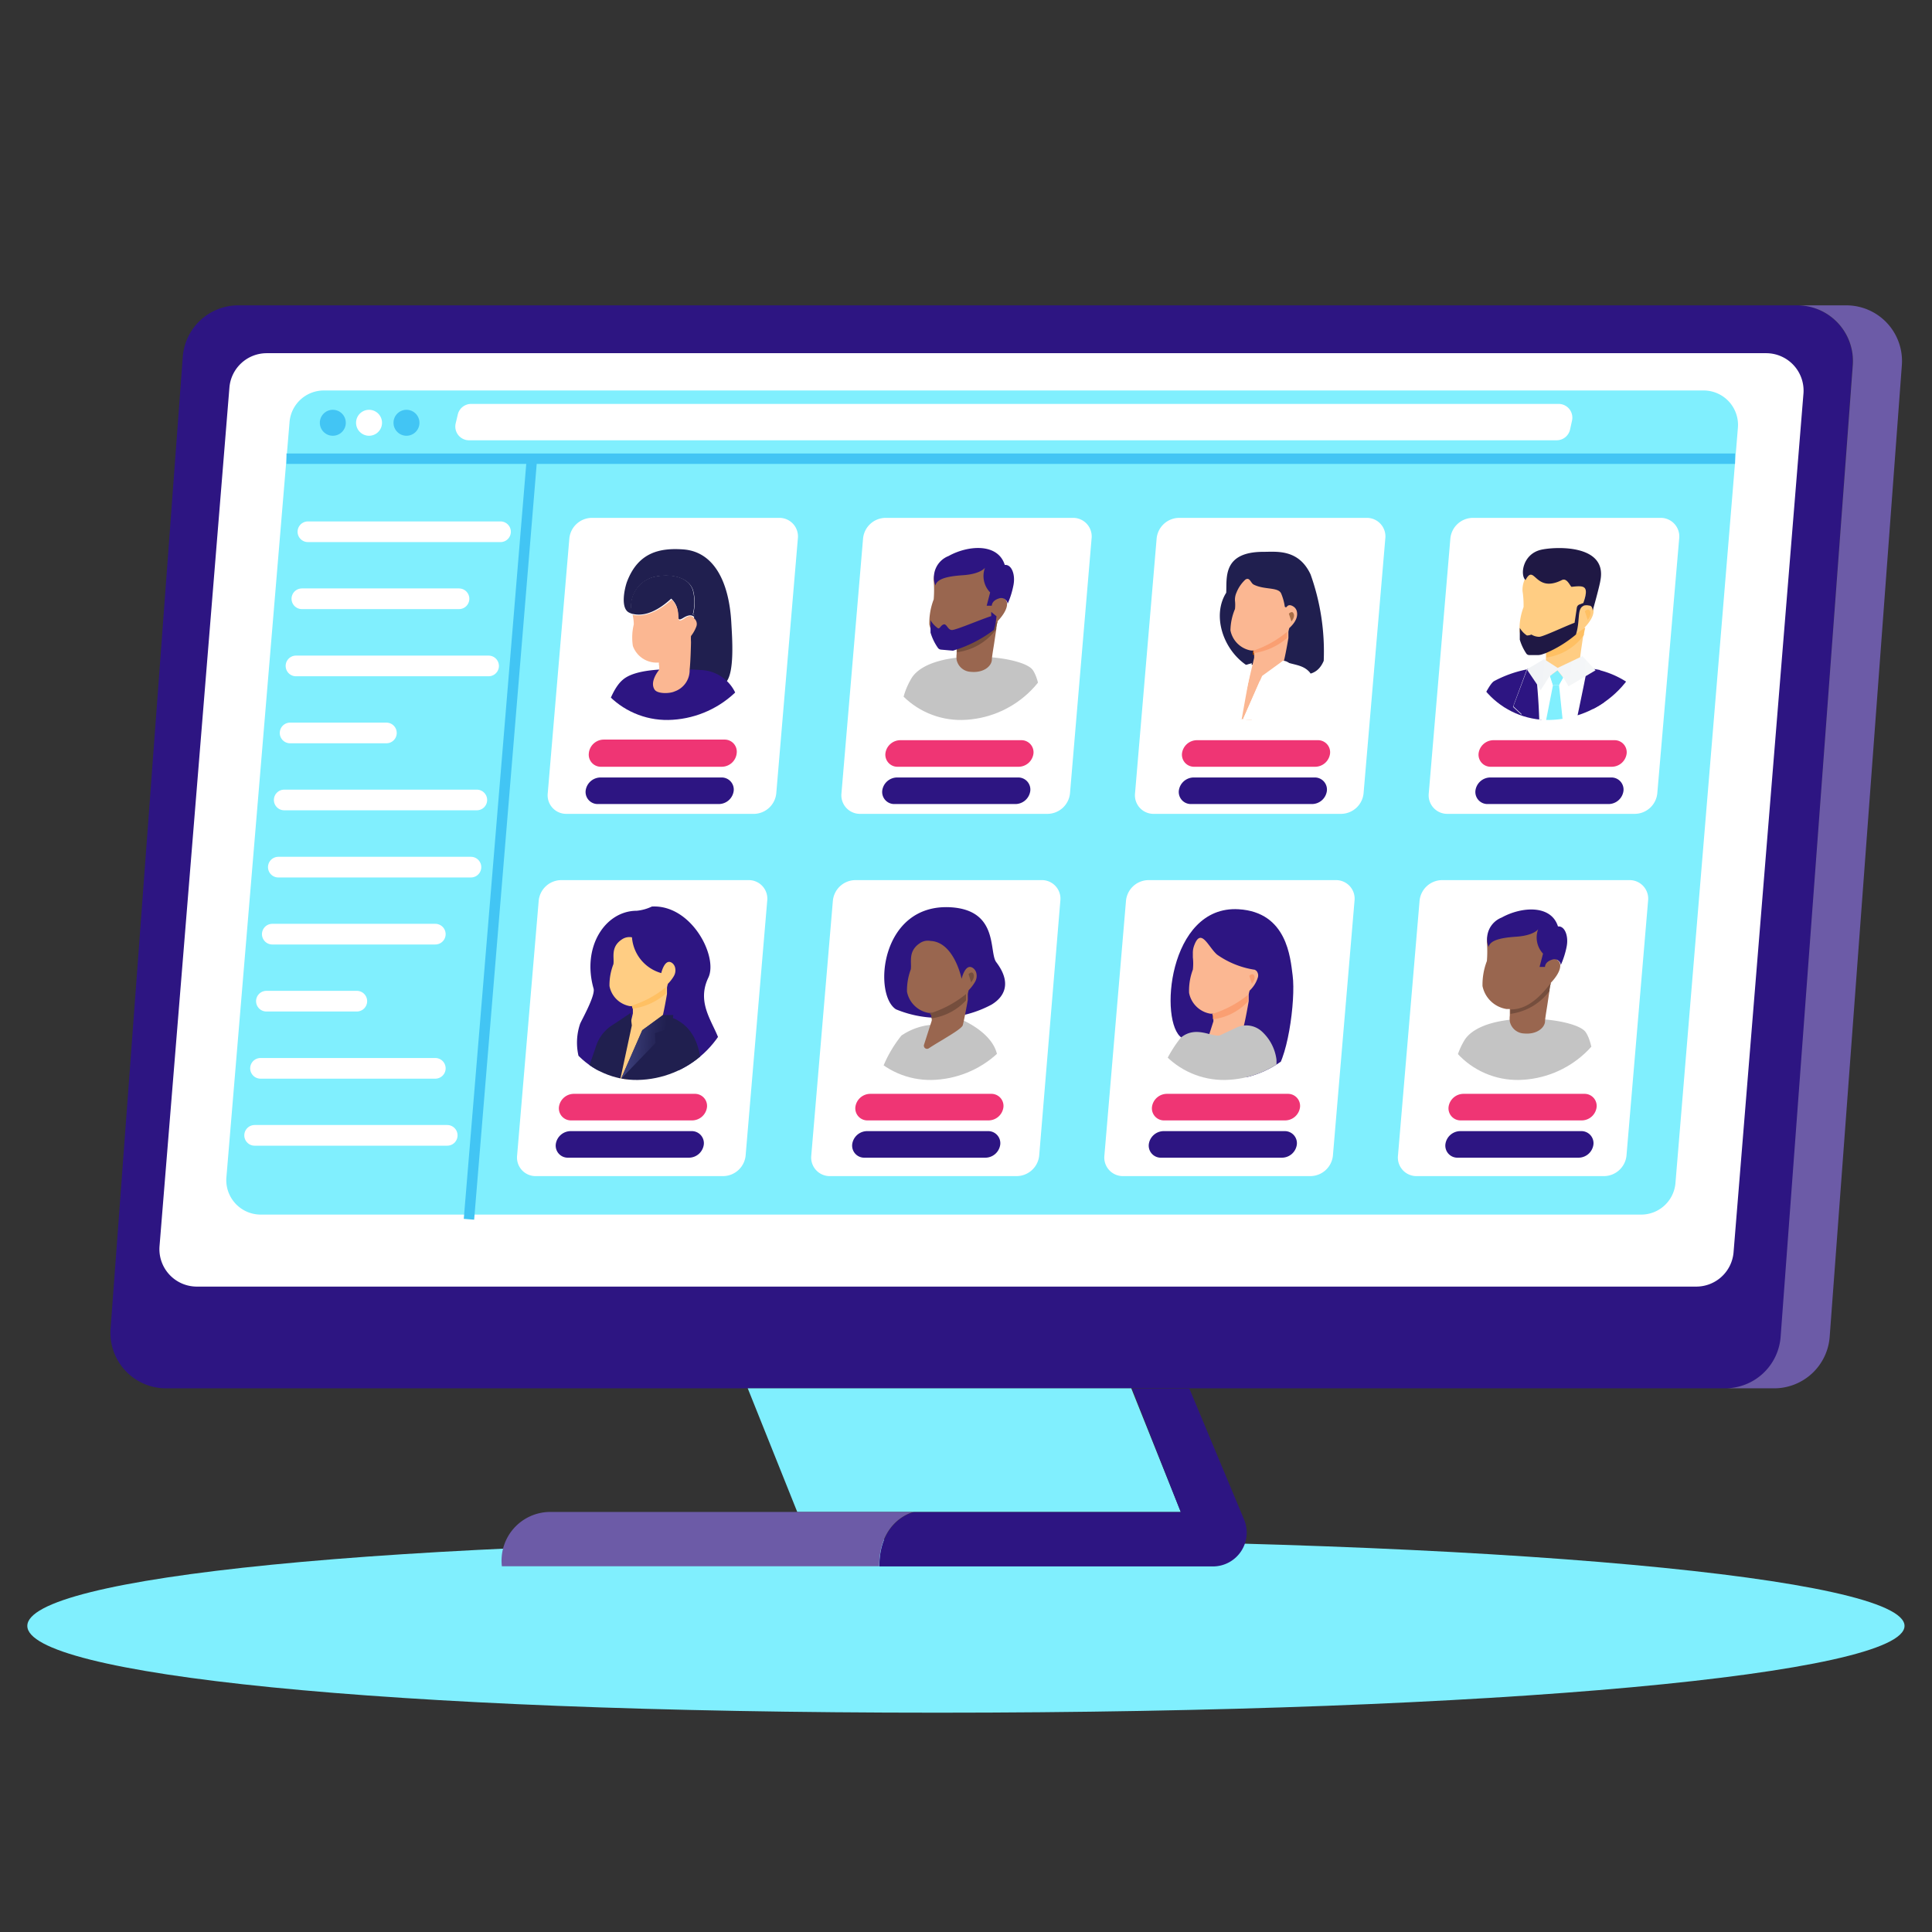 <svg xmlns="http://www.w3.org/2000/svg" xmlns:xlink="http://www.w3.org/1999/xlink" viewBox="0 0 128 128"><rect x="0" y="0" width="128" height="128" fill="#333333" stroke="none"/><defs><style>.cls-1,.cls-6,.cls-8{fill:none;}.cls-2{fill:#80effe;}.cls-3{fill:#2d1582;}.cls-4{fill:#6c5ba7;}.cls-5{fill:#fff;}.cls-6{stroke:#42c5f4;stroke-width:0.69px;}.cls-6,.cls-8{stroke-miterlimit:10;}.cls-7{fill:#42c5f4;}.cls-8{stroke:#fff;stroke-linecap:round;stroke-width:1.37px;}.cls-9{clip-path:url(#clip-path);}.cls-10{fill:#fa9f72;}.cls-11{fill:url(#Безымянный_градиент_29);}.cls-12{fill:url(#Безымянный_градиент_29-2);}.cls-13{fill:#fbb792;}.cls-14{clip-path:url(#clip-path-2);}.cls-15{fill:#c4c4c4;}.cls-16{fill:#99664f;}.cls-17{fill:#754e3d;}.cls-18{clip-path:url(#clip-path-3);}.cls-19{fill:url(#Безымянный_градиент_29-3);}.cls-20{fill:url(#Безымянный_градиент_48);}.cls-21{fill:url(#Безымянный_градиент_157);}.cls-22{clip-path:url(#clip-path-4);}.cls-23{fill:#ffcd83;}.cls-24{fill:#ffc063;}.cls-25{fill:#1f1844;}.cls-26{fill:url(#Безымянный_градиент_263);}.cls-27{clip-path:url(#clip-path-5);}.cls-28{fill:url(#Безымянный_градиент_123);}.cls-29{fill:url(#Безымянный_градиент_48-2);}.cls-30{fill:#201f4f;}.cls-31{fill:url(#Безымянный_градиент_139);}.cls-32{clip-path:url(#clip-path-6);}.cls-33{fill:url(#Безымянный_градиент_123-2);}.cls-34{fill:url(#Безымянный_градиент_48-3);}.cls-35{clip-path:url(#clip-path-7);}.cls-36{fill:url(#Безымянный_градиент_48-4);}.cls-37{clip-path:url(#clip-path-8);}.cls-38{fill:#ef3574;}</style><clipPath id="clip-path"><path class="cls-1" d="M50.74,41.7a6.62,6.62,0,0,1-6.47,6,5.4,5.4,0,0,1-5.45-6,6.62,6.62,0,0,1,6.47-6A5.4,5.4,0,0,1,50.74,41.7Z"/></clipPath><linearGradient id="Безымянный_градиент_29" x1="29.74" y1="41.25" x2="37.28" y2="41.25" gradientTransform="matrix(1, 0, -0.09, 1, 14.99, -0.58)" gradientUnits="userSpaceOnUse"><stop offset="0.28" stop-color="#201f4f"/><stop offset="1" stop-color="#201f4f"/></linearGradient><linearGradient id="Безымянный_градиент_29-2" x1="30.26" y1="40.06" x2="34.73" y2="40.06" xlink:href="#Безымянный_градиент_29"/><clipPath id="clip-path-2"><path class="cls-1" d="M70.2,41.7a6.62,6.62,0,0,1-6.47,6,5.4,5.4,0,0,1-5.45-6,6.62,6.62,0,0,1,6.47-6A5.4,5.4,0,0,1,70.2,41.7Z"/></clipPath><clipPath id="clip-path-3"><path class="cls-1" d="M89.65,41.7a6.62,6.62,0,0,1-6.47,6,5.4,5.4,0,0,1-5.45-6,6.62,6.62,0,0,1,6.47-6A5.4,5.4,0,0,1,89.65,41.7Z"/></clipPath><linearGradient id="Безымянный_градиент_29-3" x1="67.73" y1="43.63" x2="74.93" y2="40.29" xlink:href="#Безымянный_градиент_29"/><linearGradient id="Безымянный_градиент_48" x1="-5444.13" y1="1160.75" x2="-5445.98" y2="1162.56" gradientTransform="matrix(0.96, 0.21, -0.3, 0.98, 5649.79, 65.68)" gradientUnits="userSpaceOnUse"><stop offset="0" stop-color="#a04400"/><stop offset="1" stop-color="#753200"/></linearGradient><linearGradient id="Безымянный_градиент_157" x1="-5444.13" y1="1159.46" x2="-5444.37" y2="1159.69" gradientTransform="matrix(0.96, 0.21, -0.3, 0.98, 5649.79, 65.68)" gradientUnits="userSpaceOnUse"><stop offset="0" stop-color="#a96e46"/><stop offset="1" stop-color="#ffd0b9"/></linearGradient><clipPath id="clip-path-4"><path class="cls-1" d="M109.11,41.7a6.62,6.62,0,0,1-6.47,6,5.4,5.4,0,0,1-5.45-6,6.62,6.62,0,0,1,6.47-6A5.4,5.4,0,0,1,109.11,41.7Z"/></clipPath><linearGradient id="Безымянный_градиент_263" x1="89.98" y1="45.04" x2="94.54" y2="45.04" gradientTransform="matrix(1, 0, -0.09, 1, 14.99, -0.58)" gradientUnits="userSpaceOnUse"><stop offset="0" stop-color="#f0f2f5"/><stop offset="0.99" stop-color="#f5f7f8"/></linearGradient><clipPath id="clip-path-5"><path class="cls-1" d="M48.72,65.55a6.62,6.62,0,0,1-6.47,6,5.4,5.4,0,0,1-5.45-6,6.62,6.62,0,0,1,6.47-6A5.4,5.4,0,0,1,48.72,65.55Z"/></clipPath><linearGradient id="Безымянный_градиент_123" x1="4232.34" y1="64.62" x2="4237.48" y2="62.24" gradientTransform="matrix(-1, 0, -0.09, 1, 4284.45, -0.58)" gradientUnits="userSpaceOnUse"><stop offset="0" stop-color="#753200"/><stop offset="1" stop-color="#a04400"/></linearGradient><linearGradient id="Безымянный_градиент_48-2" x1="-6294.08" y1="1369.78" x2="-6295.91" y2="1371.58" gradientTransform="matrix(0.96, 0.21, -0.3, 0.98, 6485.59, 65.68)" xlink:href="#Безымянный_градиент_48"/><linearGradient id="Безымянный_градиент_139" x1="4234.09" y1="69.72" x2="4237.21" y2="69.72" gradientTransform="matrix(-1, 0, -0.09, 1, 4284.45, -0.58)" gradientUnits="userSpaceOnUse"><stop offset="0" stop-color="#201f4f"/><stop offset="0.26" stop-color="#27275a"/><stop offset="0.72" stop-color="#393c76"/><stop offset="1" stop-color="#464b8b"/></linearGradient><clipPath id="clip-path-6"><path class="cls-1" d="M68.18,65.55a6.62,6.62,0,0,1-6.47,6,5.4,5.4,0,0,1-5.45-6,6.62,6.62,0,0,1,6.47-6A5.4,5.4,0,0,1,68.18,65.55Z"/></clipPath><linearGradient id="Безымянный_градиент_123-2" x1="-173.73" y1="64.92" x2="-168.28" y2="62.4" gradientTransform="matrix(-1, 0, -0.09, 1, -101.51, -0.58)" xlink:href="#Безымянный_градиент_123"/><linearGradient id="Безымянный_градиент_48-3" x1="-1988.86" y1="433.14" x2="-1990.81" y2="435.05" gradientTransform="matrix(0.96, 0.21, -0.3, 0.98, 2099.63, 65.68)" xlink:href="#Безымянный_градиент_48"/><clipPath id="clip-path-7"><path class="cls-1" d="M87.63,65.55a6.62,6.62,0,0,1-6.47,6,5.4,5.4,0,0,1-5.45-6,6.62,6.62,0,0,1,6.47-6A5.4,5.4,0,0,1,87.63,65.55Z"/></clipPath><linearGradient id="Безымянный_градиент_48-4" x1="-8737.43" y1="1902.04" x2="-8739.33" y2="1903.91" gradientTransform="matrix(0.96, 0.21, -0.3, 0.98, 9024.82, 65.68)" xlink:href="#Безымянный_градиент_48"/><clipPath id="clip-path-8"><path class="cls-1" d="M107.09,65.55a6.62,6.62,0,0,1-6.47,6,5.4,5.4,0,0,1-5.45-6,6.62,6.62,0,0,1,6.47-6A5.4,5.4,0,0,1,107.09,65.55Z"/></clipPath></defs><title>3</title><g id="icon"><path class="cls-2" d="M126.18,107.72c0,3.17-26.82,5.75-64.07,5.75s-60.3-2.57-60.3-5.75S24.87,102,62.12,102,126.18,104.55,126.18,107.72Z"/><path class="cls-3" d="M122.74,24.23,118,88.58a3.69,3.69,0,0,1-3.68,3.4H11a3.68,3.68,0,0,1-3.67-4l4.78-64.35a3.69,3.69,0,0,1,3.67-3.4h103.3A3.69,3.69,0,0,1,122.74,24.23Z"/><path class="cls-4" d="M126,24.23l-4.78,64.35a3.69,3.69,0,0,1-3.67,3.4h-3.26a3.69,3.69,0,0,0,3.68-3.4l4.78-64.35a3.69,3.69,0,0,0-3.67-4h3.26A3.69,3.69,0,0,1,126,24.23Z"/><path class="cls-5" d="M117,23.4H17.67a2.48,2.48,0,0,0-2.47,2.27L10.57,82.55A2.48,2.48,0,0,0,13,85.24h99.34A2.48,2.48,0,0,0,114.85,83l4.63-56.88A2.48,2.48,0,0,0,117,23.4Z"/><path class="cls-2" d="M112.84,25.87H21.46A2.28,2.28,0,0,0,19.18,28L15,78a2.28,2.28,0,0,0,2.27,2.47H108.7A2.28,2.28,0,0,0,111,78.42c.23-2.77,3.92-47.32,4.14-50.08A2.28,2.28,0,0,0,112.84,25.87Z"/><polygon class="cls-2" points="78.23 100.17 52.82 100.17 49.54 91.98 74.95 91.98 78.23 100.17"/><path class="cls-3" d="M80.37,103.78H58.26c0-3.1,2.28-3.6,2.28-3.6H78.23L75,92H78.8l3.63,8.69A2.24,2.24,0,0,1,80.37,103.78Z"/><path class="cls-4" d="M60.53,100.17s-2.28.51-2.28,3.6h-25a3.23,3.23,0,0,1,3.2-3.6Z"/><line class="cls-6" x1="18.98" y1="30.39" x2="114.95" y2="30.39"/><circle class="cls-7" cx="22.05" cy="28.01" r="0.86"/><circle class="cls-5" cx="24.45" cy="28.01" r="0.86"/><circle class="cls-7" cx="26.93" cy="28.01" r="0.86"/><path class="cls-5" d="M30.33,27.46l-.14.59a.91.91,0,0,0,.88,1.12h72.07a.91.91,0,0,0,.88-.71l.13-.59a.91.91,0,0,0-.88-1.11H31.21A.91.91,0,0,0,30.33,27.46Z"/><line class="cls-6" x1="35.24" y1="30.39" x2="31.07" y2="80.78"/><line class="cls-8" x1="20.4" y1="35.23" x2="33.16" y2="35.23"/><line class="cls-8" x1="20" y1="39.67" x2="30.41" y2="39.67"/><line class="cls-8" x1="19.61" y1="44.12" x2="32.37" y2="44.12"/><line class="cls-8" x1="19.22" y1="48.56" x2="25.6" y2="48.56"/><line class="cls-8" x1="18.83" y1="53" x2="31.59" y2="53"/><line class="cls-8" x1="18.44" y1="57.45" x2="31.2" y2="57.45"/><line class="cls-8" x1="18.04" y1="61.89" x2="28.84" y2="61.89"/><line class="cls-8" x1="17.65" y1="66.33" x2="23.64" y2="66.33"/><line class="cls-8" x1="17.26" y1="70.78" x2="28.84" y2="70.78"/><line class="cls-8" x1="16.87" y1="75.22" x2="29.63" y2="75.22"/><path class="cls-5" d="M50,53.92H37.54a1.23,1.23,0,0,1-1.25-1.37l1.43-16.87a1.51,1.51,0,0,1,1.48-1.37H51.61a1.23,1.23,0,0,1,1.25,1.37L51.43,52.56A1.51,1.51,0,0,1,50,53.92Z"/><path class="cls-5" d="M69.41,53.92H57a1.23,1.23,0,0,1-1.25-1.37l1.43-16.87a1.51,1.51,0,0,1,1.48-1.37H71.07a1.23,1.23,0,0,1,1.25,1.37L70.89,52.56A1.51,1.51,0,0,1,69.41,53.92Z"/><path class="cls-5" d="M88.86,53.92H76.45a1.23,1.23,0,0,1-1.25-1.37l1.43-16.87a1.51,1.51,0,0,1,1.48-1.37H90.53a1.23,1.23,0,0,1,1.25,1.37L90.34,52.56A1.51,1.51,0,0,1,88.86,53.92Z"/><path class="cls-5" d="M108.32,53.92H95.91a1.23,1.23,0,0,1-1.25-1.37l1.43-16.87a1.51,1.51,0,0,1,1.48-1.37H110a1.23,1.23,0,0,1,1.25,1.37L109.8,52.56A1.51,1.51,0,0,1,108.32,53.92Z"/><path class="cls-5" d="M47.92,77.92H35.51a1.23,1.23,0,0,1-1.25-1.37l1.43-16.87a1.51,1.51,0,0,1,1.48-1.37H49.58a1.23,1.23,0,0,1,1.25,1.37L49.4,76.55A1.51,1.51,0,0,1,47.92,77.92Z"/><path class="cls-5" d="M67.37,77.92H55a1.23,1.23,0,0,1-1.25-1.37l1.43-16.87a1.51,1.51,0,0,1,1.48-1.37H69a1.23,1.23,0,0,1,1.25,1.37L68.85,76.55A1.51,1.51,0,0,1,67.37,77.92Z"/><path class="cls-5" d="M86.83,77.92H74.42a1.23,1.23,0,0,1-1.25-1.37L74.6,59.68a1.51,1.51,0,0,1,1.48-1.37H88.49a1.23,1.23,0,0,1,1.25,1.37L88.31,76.55A1.51,1.51,0,0,1,86.83,77.92Z"/><path class="cls-5" d="M106.29,77.92H93.87a1.23,1.23,0,0,1-1.25-1.37l1.43-16.87a1.51,1.51,0,0,1,1.48-1.37h12.41a1.23,1.23,0,0,1,1.25,1.37l-1.43,16.87A1.51,1.51,0,0,1,106.29,77.92Z"/><g class="cls-9"><path class="cls-10" d="M45.72,42.5a3.33,3.33,0,0,1-2.06,1.58v-.25A5.84,5.84,0,0,0,45.77,42l0,0a3,3,0,0,0,0,.38Z"/><path class="cls-10" d="M45.61,41.12s.18-.26.31-.08-.08.52-.08.52Z"/><path class="cls-11" d="M45.27,36.4c-1.54-.11-3,.18-3.74,2.17-.15.43-.43,1.68.12,2a1.29,1.29,0,0,0,.25.1c0-.13-.06-.27-.08-.41a2,2,0,0,1,1.59-2.05c.85-.18,2.19-.07,2.51.9a3.16,3.16,0,0,1,0,1.6l.1.05c.1.07-1.77,3.93-1.78,4.09.23.38,3.11.33,3.83.38.63-.61.43-3.08.38-4C48.3,38.56,47.31,36.55,45.27,36.4Z"/><path class="cls-12" d="M46,40.75l-.1-.05a3.16,3.16,0,0,0,0-1.6c-.32-1-1.66-1.08-2.51-.9a2,2,0,0,0-1.59,2.05c0,.14,0,.27.08.41.45.13,1.34.15,2.59-1,.82.78.11,1.7.81,1.27.49-.3.7-.14.87.15A.41.41,0,0,0,46,40.75Z"/><path class="cls-3" d="M49.06,48.47a7.41,7.41,0,0,0-.17-2.08,2.63,2.63,0,0,0-2.44-2c-2.39-.15-4.38-.05-5.18.64-1,.82-1.48,3.45-1.48,3.45C42.78,48.47,49,48.48,49.06,48.47Z"/><path class="cls-13" d="M45.31,41c-.7.43,0-.5-.81-1.27-1.25,1.11-2.14,1.1-2.59,1a2.73,2.73,0,0,1,.08.64,3.64,3.64,0,0,0-.06,1.43,1.67,1.67,0,0,0,1.54,1.1h.2v.48s-.66.77-.3,1.31c.19.29,1,.27,1.32.12a1.48,1.48,0,0,0,1-1.44s.06-.44.09-1.79v-.06a3,3,0,0,1,0-.38l0,0a2.4,2.4,0,0,0,.35-.62.48.48,0,0,0-.13-.54C45.84,40.76,45.64,40.75,45.31,41Z"/></g><g class="cls-14"><path class="cls-15" d="M66.4,48A7.49,7.49,0,0,0,69,47.93s.11-2.52-.57-3.53-6.61-1.54-8,.47a4.88,4.88,0,0,0-.74,2.51l0,.05a2.52,2.52,0,0,0,1,.38s-.15.84-.23,1.43h5.87C66.4,48.94,66.41,48.37,66.4,48Z"/><path class="cls-16" d="M60.75,47.8a2.52,2.52,0,0,1-1-.38l-.53,1.81h1.45C60.68,48.59,60.75,47.8,60.75,47.8Z"/><path class="cls-16" d="M68.91,47.95A7.23,7.23,0,0,1,66.4,48c0,.38,0,1,0,1.22h2.39C68.83,48.73,68.88,48.25,68.91,47.95Z"/><path class="cls-16" d="M65.71,43.75c0-.17.07-.59.15-1.09l.15-1v-.07a3.66,3.66,0,0,1,.09-.44l0,0c.66-.7.74-1.23.49-1.46l-.11-.08h0a3.54,3.54,0,0,0,0-1.52c-.22-1.18-1.36-1.47-2.36-1.39s-2.27.65-2.26,1.76a7.62,7.62,0,0,1,0,1.25,4.37,4.37,0,0,0-.29,1.66,1.93,1.93,0,0,0,1.59,1.52l.22,0,0,.16,0,.13,0,.14a1.58,1.58,0,0,0,0,.4,1,1,0,0,0,.94.79C65.15,44.59,65.66,44.16,65.71,43.75Z"/><path class="cls-17" d="M66,41.69a3.83,3.83,0,0,1-2.59,1.52l0-.13,0-.16a6.72,6.72,0,0,0,2.68-1.76l0,0a3.66,3.66,0,0,0-.09.44Z"/><path class="cls-3" d="M65.67,40.54l0,.28c-.7.22-2.34.93-2.61.92s-.34-.43-.54-.37-.24.29-.37.26a1.71,1.71,0,0,1-.5-.54s0,.7,0,.82a3.51,3.51,0,0,0,.48,1,.28.28,0,0,0,.22.13l.79.07.45-.15a8.52,8.52,0,0,0,2.26-1.23,4,4,0,0,0,.17-.9Z"/><path class="cls-3" d="M65.26,37.61s-.27.42-1.47.5-1.72.29-1.82.68a1.52,1.52,0,0,1,.87-1.95c1.29-.72,3.27-.88,3.73.59.45-.05.72.64.57,1.36A5.68,5.68,0,0,1,66.76,40a.43.43,0,0,0-.58-.35c-.49.15-.47.48-.47.48h-.34l.23-.88A1.56,1.56,0,0,1,65.26,37.61Z"/></g><g class="cls-18"><path class="cls-19" d="M86.83,38.06c-.79-1.7-2.26-1.5-3.12-1.5-2.73,0-2.42,1.73-2.47,2.71C80.3,40.75,81,43,82.58,44.07a2.62,2.62,0,0,1,1,.05c1.68.28,3.43,1.3,4.12-.34A15.17,15.17,0,0,0,86.83,38.06Z"/><path class="cls-20" d="M85.31,42.08A3.33,3.33,0,0,1,83,43.39l0-.12,0-.14a5.84,5.84,0,0,0,2.35-1.51l0,0a3.19,3.19,0,0,0-.09.39Z"/><path class="cls-13" d="M81.52,41.76a1.68,1.68,0,0,0,1.37,1.34l.14,0h.06l0,.14,0,.18,0,.16-1.08,4.59a.2.2,0,0,0,.31.22c.76-.51,2.69-4.29,2.73-4.55,0,0,.11-.39.31-1.57l0-.23V42l0-.14a1.87,1.87,0,0,1,.06-.25c.5-.46.56-.83.5-1.1h0a.52.52,0,0,0-.22-.32c-.23-.15-.36-.1-.44,0a.08.08,0,0,1-.14,0,3.5,3.5,0,0,0-.24-.87c-.2-.44-1.11-.23-1.82-.59-.2-.1-.26-.52-.55-.33a2.34,2.34,0,0,0-.59.86,1.14,1.14,0,0,0-.1.53h0a2.49,2.49,0,0,1,0,.56A3.8,3.8,0,0,0,81.52,41.76Z"/><path class="cls-10" d="M83.06,43.27a4.26,4.26,0,0,0,2.21-1l0-.23V42l0-.14A6.82,6.82,0,0,1,83,43.12h.06Z"/><path class="cls-21" d="M85.39,40.66s.22-.24.32,0-.15.51-.15.51Z"/><path class="cls-5" d="M85,43.78l-1.38,1L82.2,48l-.1,1.15h3.79L86,47.77l.31,1.42h2.11a9.87,9.87,0,0,0-1.65-4.65C86.3,44,85.64,44.07,85,43.78Z"/><path class="cls-5" d="M82.2,48,82.74,45l.2-1.06a5,5,0,0,0-1.14.44,1.83,1.83,0,0,0-.76.89c-.61,1.41-2.15,3.94-2.15,3.94H82.1Z"/><path class="cls-5" d="M85,43.78h0a.58.58,0,0,1,.58.69l0,.15-1.1.36,0,.65L82.2,48l1.26-2.87Z"/></g><g class="cls-22"><path class="cls-23" d="M103.33,44.84a.91.91,0,0,1-.91-.76,1.51,1.51,0,0,1,0-.39l0-.14,0-.13,0-.16-.21,0a1.86,1.86,0,0,1-1.54-1.44,4.19,4.19,0,0,1,.27-1.6,6.06,6.06,0,0,0-.07-1.07,1.72,1.72,0,0,1,.58-1.35c1.28-.65,3.33.14,3.33.14s.67.36.17,1.85c.08,0-.11.26,0,.25a.6.6,0,0,1,.5.12c.24.23.17.74-.46,1.41l0,0a3.51,3.51,0,0,0-.09.43v.07l-.14.94c-.07.48-.11.89-.13,1C104.62,44.44,104.14,44.87,103.33,44.84Z"/><path class="cls-24" d="M104.94,42.07a3.68,3.68,0,0,1-2.48,1.49l0-.13,0-.16-.21,0a26.84,26.84,0,0,0,2.78-1.69l0,0a3.51,3.51,0,0,0-.09.43Z"/><path class="cls-25" d="M102.07,36.43c-1.2.3-1.37,1.68-1,2,.61-1.14.6.91,2.41,0,.34-.17.55.42.64.45.85-.1,1.18-.08.78,1.07l-.26.1a.27.27,0,0,0-.17.21l-.15,1c-.63.23-2.11.94-2.35.93a1,1,0,0,1-.51-.15.7.7,0,0,1-.3.06,1.5,1.5,0,0,1-.47-.5s0,.66,0,.78a3.31,3.31,0,0,0,.42.9.24.24,0,0,0,.19.12l.5,0a1,1,0,0,0,.41-.06l.2-.07a7.87,7.87,0,0,0,2-1.23c.28-.89.08-1.61.43-1.86l.1-.06a.72.72,0,0,1,.34,0c.24,0,.24.34.24.34s.45-1.59.51-2C106.51,36,102.92,36.22,102.07,36.43Z"/><path class="cls-24" d="M105,40.5s.24-.27.35,0-.16.57-.16.57Z"/><path class="cls-3" d="M102.2,46h0c0-.33,0-.64,0-.89a2,2,0,0,0-.32-.89.06.06,0,0,0,0,0s-.29,0-.69.1h0l-.93,2.48.55.51-.44.54s.06.48.15,1.17H102A29.23,29.23,0,0,0,102.2,46Z"/><polygon class="cls-2" points="103.58 44.91 103.31 45.39 102.86 45.39 102.67 44.79 103.19 44.41 103.58 44.91"/><path class="cls-5" d="M105.59,49c-.19-1.28-.24-2.93-.45-3.92h0l-.1-.51-1.12.85-.33-.56-.27.48h0v3L103,49l-.36-1.3h0l.22-2.36h0l-.19-.59-.95-.52A40.69,40.69,0,0,1,102,49Z"/><path class="cls-3" d="M107.93,45.29a6,6,0,0,0-2-.9L105.24,49h3.58A16.18,16.18,0,0,0,107.93,45.29Z"/><path class="cls-3" d="M106.42,47.73l-.58-.51.47-.57L106,44.39c-.35-.06-.52-.1-.74-.12l.07.14-.25.21c0,.14-.91,4.43-.91,4.43h1.94Z"/><path class="cls-3" d="M100.35,47.88l.44-.54-.55-.51.92-2.48a7.79,7.79,0,0,0-2.18.78c-.39.24-1.21,2.06-1.92,3.92h3.44C100.4,48.35,100.35,47.88,100.35,47.88Z"/><polygon class="cls-2" points="103.67 49.05 102.17 49.05 102.89 45.39 103.29 45.39 103.67 49.05"/><path class="cls-26" d="M105.71,44.41l-1.79,1.06-.33-.56-.4-.5-.52.38-.6.94c-.23-.42-.9-1.32-.9-1.39l1.13-.67.9.58,1.64-.78Z"/></g><g class="cls-27"><path class="cls-28" d="M40.64,62.82c0,.1,0,.2,0,.29a2.07,2.07,0,0,1,2-1s0,.12.17.15.28-.19.3,0,0,.46.22.46a.33.33,0,0,1,.36.28c0,.14-.41.65-.23.78s.31.68.31.68.27-1.24.88-.52c0,.13.06.27.09.4a.44.44,0,0,0-.09-.44l-.1-.07a3.67,3.67,0,0,0,.25-1,2.32,2.32,0,0,0,0-.59c-.18-1-1.47-1.32-2.34-1.26A2.05,2.05,0,0,0,40.64,62.82Z"/><path class="cls-29" d="M44.15,65.65a3.3,3.3,0,0,1-2.25,1.3l0-.12,0-.14a5.8,5.8,0,0,0,2.33-1.5l0,0a3.17,3.17,0,0,0-.08.38Z"/><path class="cls-3" d="M38.43,67.84a3.89,3.89,0,0,0,.76,3.8c.44-.6,3.85-5.34,4.62-4.2.16.24,1,4.47,2,4.32s1.86-.11,2-1.88c.1-1.59-1.89-3-.88-5.11.66-1.38-1.11-4.85-3.74-4.71a3,3,0,0,1-1,.28c-2.09,0-3.66,2.39-2.86,5.17C39.44,66,38.5,67.64,38.43,67.84Z"/><path class="cls-23" d="M40.38,65.33a1.67,1.67,0,0,0,1.36,1.33l.13,0h.06l0,.14,0,.18,0,.16-1.07,4.56a.2.2,0,0,0,.31.22c.76-.5,2.67-4.26,2.71-4.51,0,0,.11-.39.31-1.56l0-.23v-.06l0-.13a1.86,1.86,0,0,1,.06-.25l0,0a2.59,2.59,0,0,0,.4-.52.76.76,0,0,0,.08-.54h0a.53.53,0,0,0-.2-.32c-.49-.35-.72.67-.72.67a2.67,2.67,0,0,1-1.94-2.37.88.88,0,0,0-.67.14c-.77.51-.49,1.21-.56,1.64A3.79,3.79,0,0,0,40.38,65.33Z"/><path class="cls-24" d="M41.91,66.83a4.23,4.23,0,0,0,2.2-1l0-.23v-.06l0-.13a6.77,6.77,0,0,1-2.31,1.23h.06Z"/><path class="cls-30" d="M43.93,67.25l-1.37,1-1.42,3.24L41,72.64l5.36-.05C46.54,71,46.8,67.84,43.93,67.25Z"/><path class="cls-30" d="M41,72.64l.1-1.15.76-3.55-.08-.68,0-.15s-.43.3-1.23.82a2.61,2.61,0,0,0-1.05,1.35c-.46,1.37-1.19,3.36-1.19,3.36Z"/><polygon class="cls-31" points="43.92 67.25 44.61 67.25 44.48 68.09 43.39 68.45 43.43 69.1 41.14 71.48 42.55 68.25 43.92 67.25"/></g><g class="cls-32"><path class="cls-15" d="M66.09,70.07c-.16-1.61-2.37-2.51-2.37-2.51l-1.49.32a4.18,4.18,0,0,0-2.51.73,8.41,8.41,0,0,0-1.77,4.14h7.74A8.46,8.46,0,0,0,66.09,70.07Z"/><path class="cls-33" d="M60.36,63c0,.1,0,.21,0,.31a2.2,2.2,0,0,1,2.16-1s0,.12.18.16.3-.21.32,0,0,.49.24.49a.35.35,0,0,1,.38.3c0,.15-.44.69-.25.82s.33.72.33.72.29-1.32.93-.55c0,.14.07.28.09.43a.47.47,0,0,0-.09-.47l-.1-.07A3.89,3.89,0,0,0,64.83,63a2.46,2.46,0,0,0,0-.63c-.19-1.08-1.56-1.4-2.48-1.34A2.18,2.18,0,0,0,60.36,63Z"/><path class="cls-34" d="M64.08,66a3.5,3.5,0,0,1-2.39,1.37l0-.12,0-.15a6.15,6.15,0,0,0,2.47-1.59l0,0a3.36,3.36,0,0,0-.09.41Z"/><path class="cls-3" d="M66,63.74c-.49-.67.18-3.43-3-3.63-4.68-.28-5.17,5.78-3.64,6.76a7.41,7.41,0,0,0,6.33-.31C66.62,66,67,65.05,66,63.74Z"/><path class="cls-16" d="M60.09,65.7a1.77,1.77,0,0,0,1.44,1.41l.14,0h.06l0,.15,0,.19,0,.17-.51,1.59a.21.21,0,0,0,.32.24c.8-.53,2.21-1.27,2.25-1.54,0,0,.11-.41.33-1.66l0-.24V66l0-.14a2,2,0,0,1,.06-.26l0,0a2.75,2.75,0,0,0,.42-.55.79.79,0,0,0,.09-.56h0a.58.58,0,0,0-.22-.35c-.52-.37-.76.71-.76.71s-.49-2.44-2.06-2.51a.93.93,0,0,0-.71.15c-.81.54-.52,1.28-.6,1.74A4,4,0,0,0,60.09,65.7Z"/><path class="cls-17" d="M61.71,67.28l0,.19A3.86,3.86,0,0,0,64,66.28l0-.24V66l0-.14a7.18,7.18,0,0,1-2.45,1.3h.06Z"/><path class="cls-17" d="M64.17,64.54s.23-.25.33,0-.16.54-.16.54Z"/></g><g class="cls-35"><path class="cls-3" d="M85.64,64.62c-.15-1.15-.36-4.19-3.58-4.38-4.68-.28-5.29,7.55-3.75,8.53,1.09.7,4.09,3.59,6,2.37C85.27,70.53,85.86,66.28,85.64,64.62Z"/><path class="cls-36" d="M82.69,66.11a3.43,3.43,0,0,1-2.34,1.34l0-.12,0-.15a6,6,0,0,0,2.42-1.56l0,0a3.29,3.29,0,0,0-.09.4Z"/><path class="cls-13" d="M78.78,65.78a1.73,1.73,0,0,0,1.41,1.38l.14,0h.06l0,.15,0,.19,0,.17-.5,1.56a.2.2,0,0,0,.32.23c.79-.52,2.16-1.25,2.2-1.51,0,0,.11-.4.32-1.62l0-.24v-.06l0-.14a2,2,0,0,1,.06-.26l0,0a2,2,0,0,0,.54-.85.46.46,0,0,0-.09-.46l-.1-.07a5.85,5.85,0,0,1-2.5-1c-.59-.5-1.08-1.88-1.54-.56a1.35,1.35,0,0,0-.07.45c0,.1,0,.19,0,.29v0h0a3.62,3.62,0,0,1,0,.81A3.93,3.93,0,0,0,78.78,65.78Z"/><path class="cls-10" d="M80.36,67.34l0,.19a3.78,3.78,0,0,0,2.31-1.17l0-.24v-.06l0-.14a7,7,0,0,1-2.4,1.27h.06Z"/><path class="cls-10" d="M82.77,64.65s.23-.24.33,0-.16.53-.16.53Z"/><path class="cls-15" d="M84.57,70.2a3.05,3.05,0,0,0-1-1.89,1.53,1.53,0,0,0-1.69-.21l-1.07.5c-.54.12-1.57-.67-2.57.14a8.41,8.41,0,0,0-1.77,4.14h7.74A8.46,8.46,0,0,0,84.57,70.2Z"/></g><g class="cls-37"><path class="cls-15" d="M103,72a7.49,7.49,0,0,0,2.63-.08s.11-2.52-.57-3.53-6.61-1.54-8,.47a4.88,4.88,0,0,0-.74,2.51l0,.05a2.52,2.52,0,0,0,1,.38s-.15.84-.23,1.43H103C103,72.9,103.06,72.33,103,72Z"/><path class="cls-16" d="M97.4,71.75a2.52,2.52,0,0,1-1-.38l-.53,1.81h1.45C97.33,72.55,97.4,71.75,97.4,71.75Z"/><path class="cls-16" d="M105.56,71.9A7.23,7.23,0,0,1,103,72c0,.38,0,1,0,1.22h2.39C105.48,72.69,105.53,72.21,105.56,71.9Z"/><path class="cls-16" d="M102.36,67.71c0-.17.07-.59.15-1.09l.15-1v-.07a3.66,3.66,0,0,1,.09-.44l0,0c.66-.7.74-1.23.49-1.46l-.11-.08h0a3.54,3.54,0,0,0,0-1.52c-.22-1.18-1.36-1.47-2.36-1.39s-2.27.65-2.26,1.76a7.62,7.62,0,0,1,0,1.25,4.37,4.37,0,0,0-.29,1.66,1.93,1.93,0,0,0,1.59,1.52l.22,0,0,.16,0,.13,0,.14a1.58,1.58,0,0,0,0,.4,1,1,0,0,0,.94.79C101.8,68.55,102.31,68.11,102.36,67.71Z"/><path class="cls-17" d="M102.66,65.65a3.83,3.83,0,0,1-2.59,1.52l0-.13,0-.16c.58,0,1.5-.18,2.68-1.76l0,0a3.66,3.66,0,0,0-.09.44Z"/><path class="cls-3" d="M101.91,61.56s-.27.42-1.47.5-1.72.29-1.82.68a1.52,1.52,0,0,1,.87-1.95c1.29-.72,3.27-.88,3.73.59.45-.05.72.64.57,1.36a5.68,5.68,0,0,1-.38,1.19.43.43,0,0,0-.58-.35c-.49.15-.47.48-.47.48H102l.23-.88A1.56,1.56,0,0,1,101.91,61.56Z"/></g><path class="cls-38" d="M47.82,50.8h-8a.8.8,0,0,1-.81-.88h0A1,1,0,0,1,40,49h8a.8.8,0,0,1,.81.88h0A1,1,0,0,1,47.82,50.8Z"/><path class="cls-3" d="M47.61,53.27h-8a.8.8,0,0,1-.81-.88h0a1,1,0,0,1,1-.88h8a.8.8,0,0,1,.81.88h0A1,1,0,0,1,47.61,53.27Z"/><path class="cls-38" d="M67.47,50.8h-8a.8.8,0,0,1-.81-.88h0a1,1,0,0,1,1-.88h8a.8.8,0,0,1,.81.88h0A1,1,0,0,1,67.47,50.8Z"/><path class="cls-3" d="M67.26,53.27h-8a.8.8,0,0,1-.81-.88h0a1,1,0,0,1,1-.88h8a.8.8,0,0,1,.81.88h0A1,1,0,0,1,67.26,53.27Z"/><path class="cls-38" d="M87.12,50.8h-8a.8.8,0,0,1-.81-.88h0a1,1,0,0,1,1-.88h8a.8.8,0,0,1,.81.88h0A1,1,0,0,1,87.12,50.8Z"/><path class="cls-3" d="M86.91,53.27h-8a.8.8,0,0,1-.81-.88h0a1,1,0,0,1,1-.88h8a.8.8,0,0,1,.81.88h0A1,1,0,0,1,86.91,53.27Z"/><path class="cls-38" d="M106.77,50.8h-8a.8.8,0,0,1-.81-.88h0a1,1,0,0,1,1-.88h8a.8.8,0,0,1,.81.88h0A1,1,0,0,1,106.77,50.8Z"/><path class="cls-3" d="M106.56,53.27h-8a.8.8,0,0,1-.81-.88h0a1,1,0,0,1,1-.88h8a.8.8,0,0,1,.81.88h0A1,1,0,0,1,106.56,53.27Z"/><path class="cls-38" d="M45.84,74.23h-8a.8.8,0,0,1-.81-.88h0a1,1,0,0,1,1-.88h8a.8.8,0,0,1,.81.88h0A1,1,0,0,1,45.84,74.23Z"/><path class="cls-3" d="M45.63,76.7h-8a.8.8,0,0,1-.81-.88h0a1,1,0,0,1,1-.88h8a.8.8,0,0,1,.81.88h0A1,1,0,0,1,45.63,76.7Z"/><path class="cls-38" d="M65.48,74.23h-8a.8.8,0,0,1-.81-.88h0a1,1,0,0,1,1-.88h8a.8.8,0,0,1,.81.88h0A1,1,0,0,1,65.48,74.23Z"/><path class="cls-3" d="M65.27,76.7h-8a.8.8,0,0,1-.81-.88h0a1,1,0,0,1,1-.88h8a.8.8,0,0,1,.81.88h0A1,1,0,0,1,65.27,76.7Z"/><path class="cls-38" d="M85.13,74.23h-8a.8.8,0,0,1-.81-.88h0a1,1,0,0,1,1-.88h8a.8.8,0,0,1,.81.88h0A1,1,0,0,1,85.13,74.23Z"/><path class="cls-3" d="M84.92,76.7h-8a.8.8,0,0,1-.81-.88h0a1,1,0,0,1,1-.88h8a.8.8,0,0,1,.81.88h0A1,1,0,0,1,84.92,76.7Z"/><path class="cls-38" d="M104.78,74.23h-8a.8.8,0,0,1-.81-.88h0a1,1,0,0,1,1-.88h8a.8.8,0,0,1,.81.88h0A1,1,0,0,1,104.78,74.23Z"/><path class="cls-3" d="M104.57,76.7h-8a.8.8,0,0,1-.81-.88h0a1,1,0,0,1,1-.88h8a.8.8,0,0,1,.81.88h0A1,1,0,0,1,104.57,76.7Z"/></g></svg>